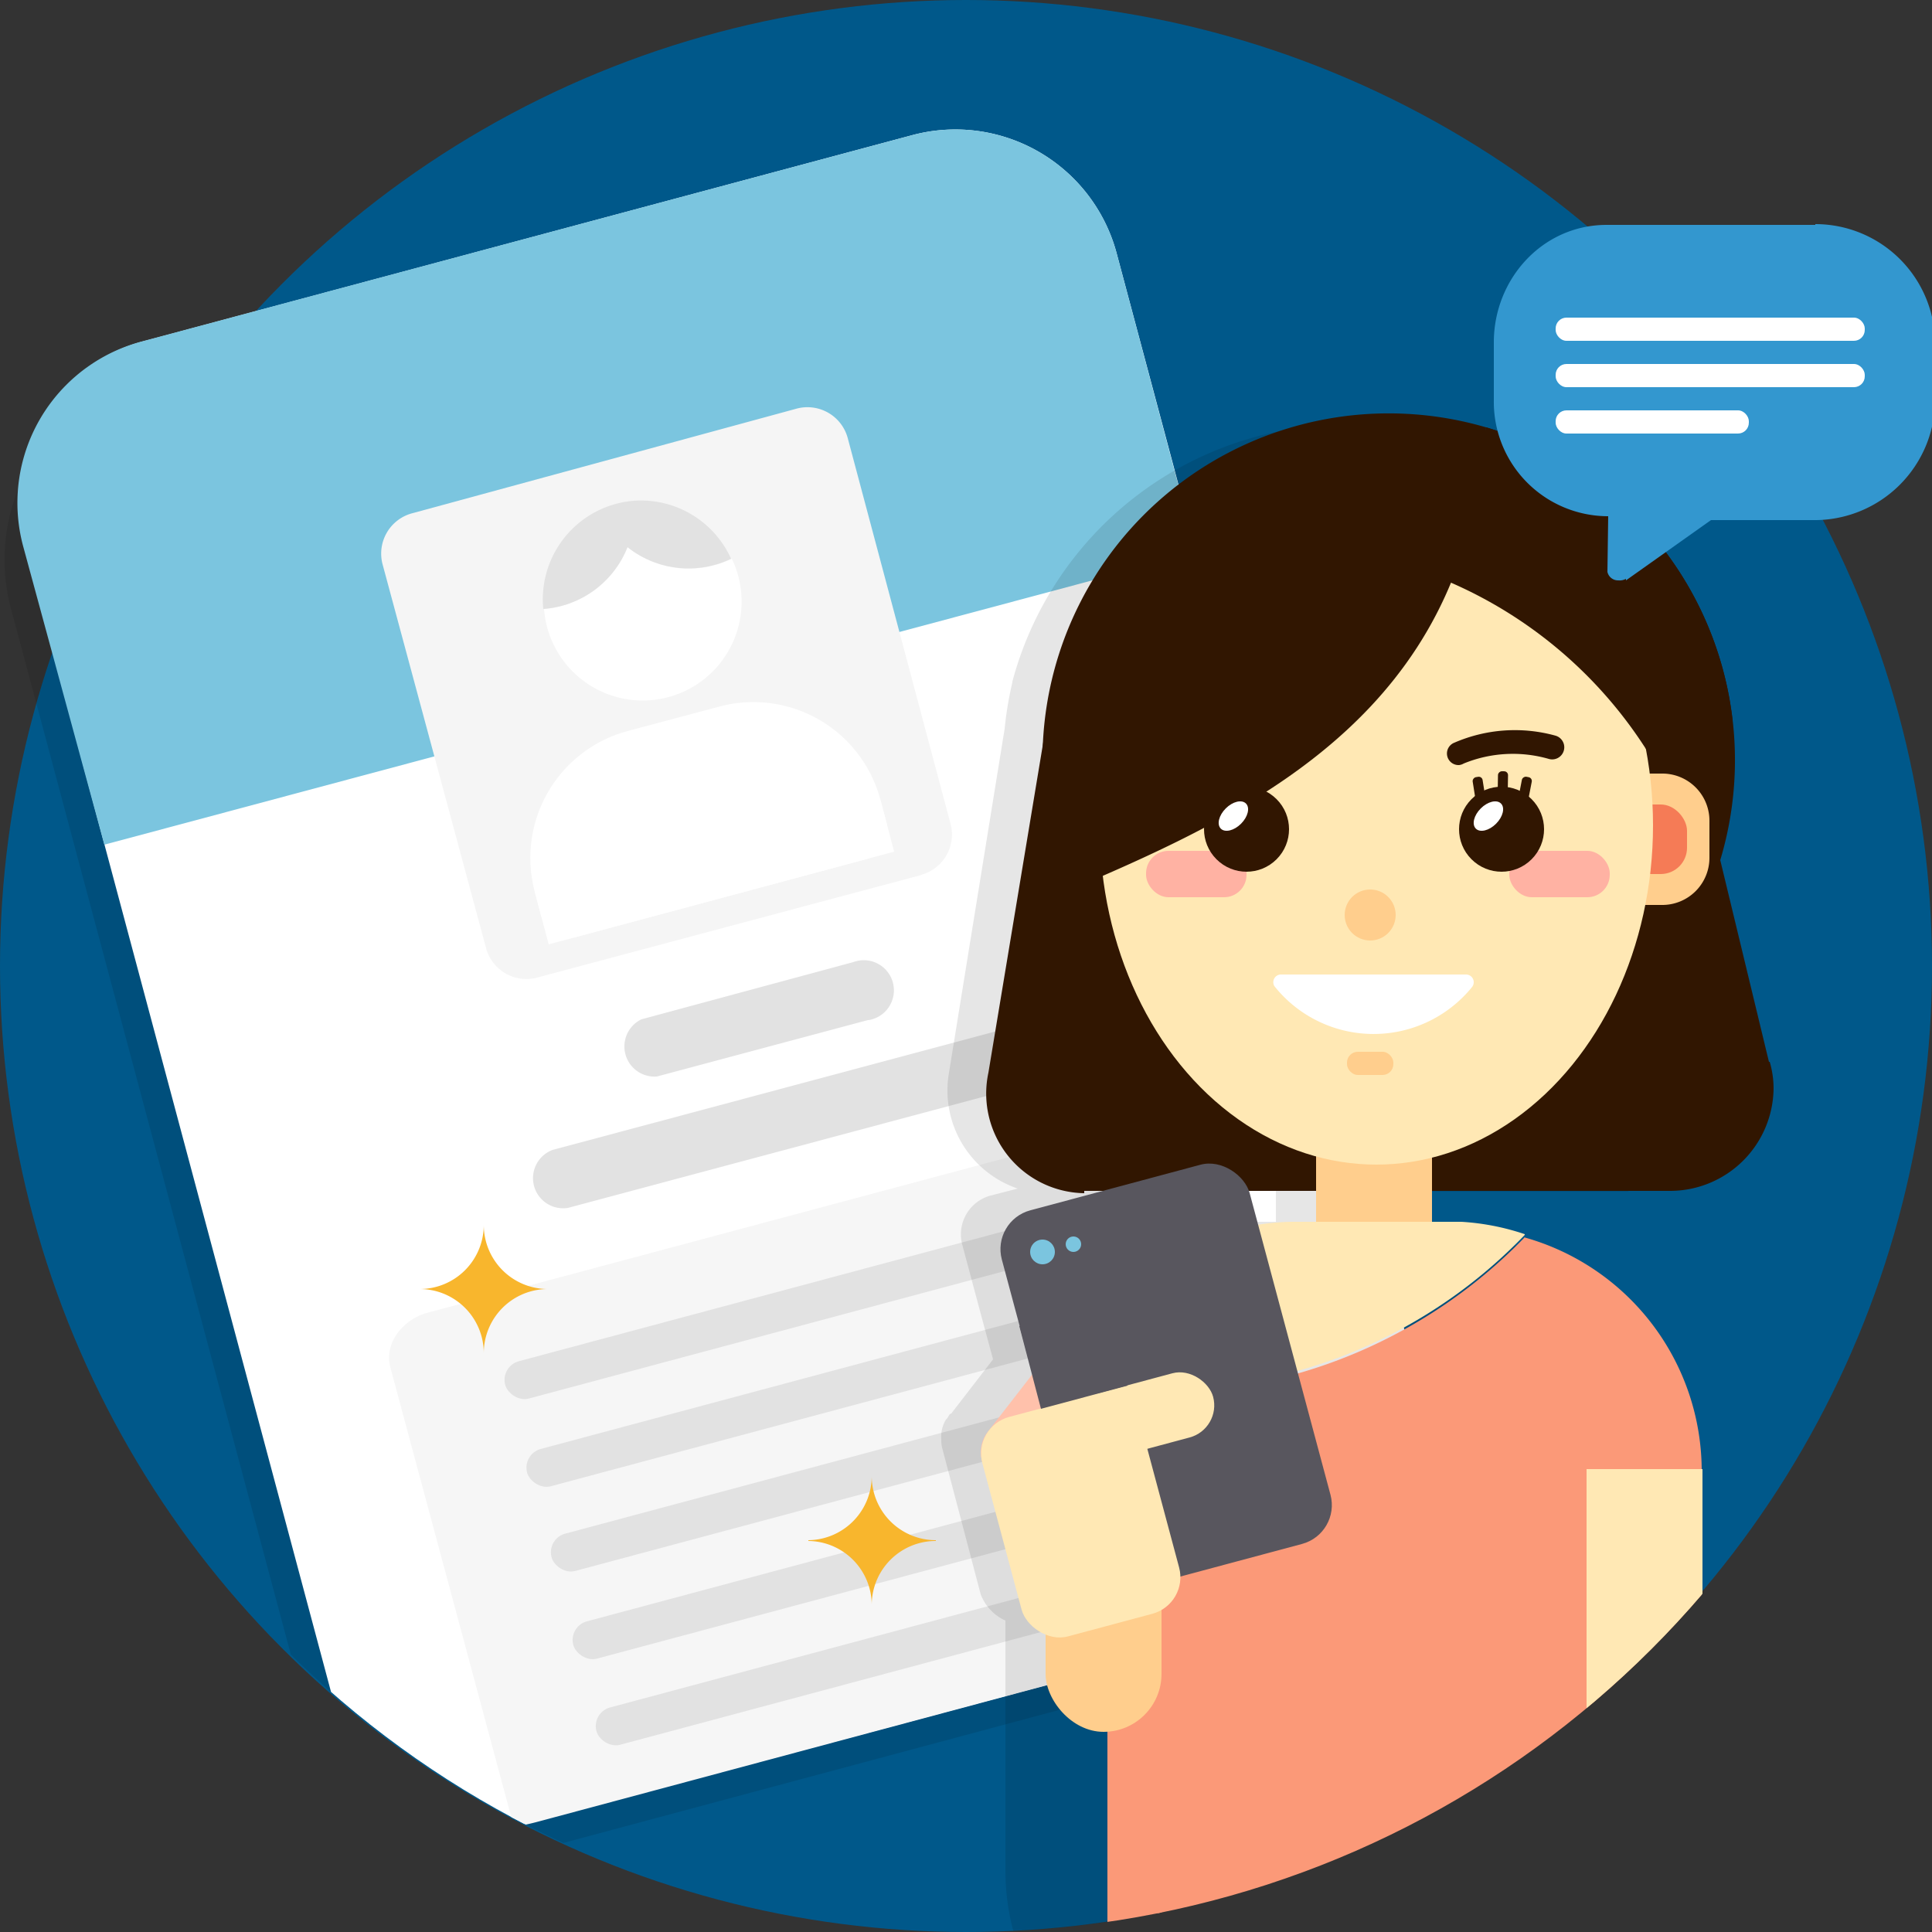 <svg xmlns="http://www.w3.org/2000/svg" viewBox="0 0 250 250"><rect x="0" y="0" width="250" height="250" fill="#333333" stroke="none"/><defs><clipPath id="clip-path"><path fill="none" d="M.3-.9V125a125 125 0 00250 0V-.9H.3z"/></clipPath><style>.cls-11,.cls-23,.cls-6{fill-rule:evenodd}.cls-6,.cls-9{fill:#fff}.cls-22{fill:#7bc5df}.cls-10,.cls-11{fill:#e2e2e2}.cls-14{fill:#311601}.cls-15{fill:#ffce8d}.cls-17{fill:#ffe8b4}.cls-18{fill:#fb9978}.cls-19{fill:#ffb2a3}.cls-20{fill:#58565e}.cls-23{fill:#f8b62d}</style></defs><circle cx="125" cy="125" r="125" fill="#00588a"/><g clip-path="url(#clip-path)"><path fill-rule="evenodd" d="M167.9 213l-97.7 26.2a24.8 24.8 0 01-30.4-17L1.3 78.3A24.5 24.5 0 0119 48.7l97.7-26.2a23.4 23.4 0 0129 17l38.6 144c3.4 12.8-3.4 26-16.5 29.5z" opacity=".1"/><path d="M169.3 209l-99.6 26.6a21.6 21.6 0 01-26.5-15.3L3.2 70.7a21.6 21.6 0 0115.2-26.5L118 17.5a21.6 21.6 0 0126.5 15.3l40 149.6a21.6 21.6 0 01-15.2 26.5" class="cls-6"/><path fill="#7bc5df" fill-rule="evenodd" d="M13.5 109.3L3 70.7a21.6 21.6 0 0115.3-26.5L118 17.5a21.6 21.6 0 0126.5 15.3l10.3 38.7z"/><path fill="#f5f5f5" fill-rule="evenodd" d="M119.3 113.2l-49.8 13.3a5.4 5.4 0 01-6.6-3.8L49.5 73a5.4 5.4 0 013.9-6.6L103 52.9a5.4 5.4 0 016.7 3.8l13.3 49.9a5.4 5.4 0 01-3.8 6.6z"/><path d="M112 111.2l-37.3 10a3.9 3.9 0 01-4.7-2.8l-.8-3a17 17 0 0112-20.8l12-3.2a17 17 0 0120.7 12l.8 3a3.9 3.9 0 01-2.7 4.8" class="cls-6"/><path d="M81.2 70.8a12.7 12.7 0 01-10.8 8 12.8 12.8 0 1024.3-6.5 12.7 12.7 0 01-13.5-1.5z" class="cls-9"/><path d="M82 64.8a12.8 12.8 0 00-11.7 14 12.7 12.7 0 0010.9-8 12.7 12.7 0 0013.4 1.5A12.8 12.8 0 0082 64.8z" class="cls-10"/><path d="M69.2 115.4l44.7-12 1.8 6.8-44.7 12z" class="cls-9"/><path d="M112.3 132L85 139.3a3.9 3.9 0 01-2-7.4l27.4-7.4a3.9 3.9 0 112 7.5M130.7 141l-57.2 15.3a3.9 3.9 0 01-2-7.5l57.2-15.3a3.9 3.9 0 112 7.5" class="cls-11"/><path fill="#f6f6f6" d="M149 144.8l-93.8 25.1c-3.1.9-5.5 3.9-4.7 7l16 59.5a33 33 0 003.2-.7l99.6-26.7a20.8 20.8 0 002.5-.9l-16-59.5a5.3 5.3 0 00-6.8-3.8z"/><rect width="87.1" height="5" x="63.7" y="165.6" class="cls-10" rx="2.5" ry="2.5" transform="rotate(-15 106.7 167.3)"/><g><rect width="87.1" height="5" x="66.7" y="176.8" class="cls-10" rx="2.5" ry="2.5" transform="rotate(-15 110.2 179.2)"/></g><g><rect width="67.7" height="5" x="70" y="190.4" class="cls-10" rx="2.5" ry="2.5" transform="rotate(-15 103.4 192)"/></g><g><rect width="87.1" height="5" x="72.7" y="199.1" class="cls-10" rx="2.5" ry="2.5" transform="rotate(-15 116.2 201.6)"/></g><g><rect width="75" height="5" x="75.9" y="211.8" class="cls-10" rx="2.5" ry="2.5" transform="rotate(-15 113.4 214.3)"/></g><g><path d="M210.8 154.1a13.4 13.4 0 0013.6-13.3 13 13 0 00-.8-4.4l-6-25.1A44.8 44.8 0 10131 88.2v.1a45.6 45.6 0 00-1 6l-7.2 44.5a13.4 13.4 0 008.9 15l-3.5.9a5.2 5.2 0 00-3.7 6.3l2.3 8.6 1.7 6.3-5.4 7-.2.1-.2.3-.1.2-.2.2a4.3 4.3 0 00-.6 2.5v.3a4.8 4.8 0 00.1.8l5 19a6.1 6.1 0 003.2 3.4v32.4c0 17.2 14.6 31 31.8 31h22a31 31 0 0031.1-31v-51.7a32 32 0 00-23-30.7 31 31 0 00-8-1.5h-4v-4h30.6zm-45.5 4H162a31 31 0 00-3.6.5l-1.3-4.5h8v4z" opacity=".1"/><path d="M228.9 137.4l-6.3-26.1a44.9 44.9 0 00-30.3-56c-.3 3-6.3 4.9-6.8 8-.7 3.8 3 8.3 1.8 11.9a55 55 0 0121.8 16.3l-14.8 6.3v24.3h-35V97.8l-23-9.6-8.4 50.6a12.9 12.9 0 0012.4 15.6v-.3H216a13.4 13.4 0 0013.5-13.3 12.3 12.3 0 00-.5-3.4z" class="cls-14"/><path d="M170.3 145.1h15v14h-15zM212.7 100.1h2.5a6.1 6.1 0 016 6.2v4.7a6.1 6.1 0 01-6 6.1h-2.6a6.3 6.3 0 01-6.3-6.3v-4.2a6.4 6.4 0 016.4-6.5z" class="cls-15"/><rect width="8" height="9" x="210.3" y="104.1" fill="#f57b56" rx="3.4" ry="3.4"/><ellipse cx="178.1" cy="106.8" class="cls-17" rx="35.8" ry="43.9"/><path d="M191 64.3c.6-3 1-6 1.3-9a44.8 44.8 0 00-57.4 43c-.1 9-3.8 9.3 3 17.1 21.6-9.2 47.4-20.8 53.1-51z" class="cls-14"/><path d="M197.3 159.7a31.4 31.4 0 00-8.2-1.6h-22a31.9 31.9 0 00-29.2 20.6 67.5 67.5 0 0011.9 1.1 65 65 0 0047.5-20z" class="cls-17"/><path d="M197.3 160.1a66.3 66.3 0 01-47.6 20.2 67 67 0 01-11.9-1.2 31.8 31.8 0 00-2.5 11.3v-.3h15v52a31 31 0 01-7.4 20 31.5 31.5 0 0024.2 11h22a31 31 0 0031.1-31v-51.7a31.4 31.4 0 00-23-30.3z" class="cls-18"/><path d="M143.3 191.1h7v71h-7z" class="cls-18"/><path d="M205.3 190.1v79.1a32.3 32.3 0 0015-27.1v-52h-15z" class="cls-17"/><rect width="15" height="41" x="135.3" y="183.1" class="cls-15" rx="7.5" ry="7.5" transform="rotate(180 142.8 203.6)"/><path d="M165.7 126.1a1 1 0 00-.8 1.5 16.4 16.4 0 0025.6.1 1 1 0 00-.8-1.6h-24z" class="cls-9"/><rect width="13" height="6" x="148.3" y="110.1" class="cls-19" rx="2.9" ry="2.9"/><rect width="13" height="6" x="195.3" y="110.1" class="cls-19" rx="2.9" ry="2.9"/><rect width="6" height="3" x="174.3" y="136.1" class="cls-15" rx="1.4" ry="1.4"/><rect width="5.4" height="1.3" x="194.5" y="102.6" class="cls-14" rx=".5" ry=".5" transform="rotate(101 197.2 103.2)"/><rect width="5.4" height="1.3" x="191.7" y="101.8" class="cls-14" rx=".5" ry=".5" transform="rotate(91 194.4 102.5)"/><rect width="5.4" height="1.3" x="188.9" y="102.6" class="cls-14" rx=".5" ry=".5" transform="rotate(81 191.6 103.2)"/><circle cx="194.3" cy="107.3" r="5.5" class="cls-14" transform="rotate(-45 194.3 107.3)"/><rect width="33.2" height="50.8" x="134.3" y="152.8" class="cls-20" rx="5.2" ry="5.2" transform="rotate(-15 150.9 178.2)"/><rect width="19" height="8.6" x="124.9" y="179.5" fill="#ffc1ab" rx="4.3" ry="4.3" transform="rotate(-52.2 134.4 183.8)"/><rect width="21.1" height="29.4" x="129.3" y="181.4" class="cls-17" rx="4.9" ry="4.9" transform="rotate(-15 139.8 196.1)"/><rect width="19" height="8.6" x="138.3" y="178.9" class="cls-17" rx="4.3" ry="4.3" transform="rotate(-15 147.8 183.2)"/><g><path d="M131.9 171.6l11-3 3 10.7-11.2 3z" class="cls-20"/></g><g><circle cx="134.9" cy="162" r="1.6" class="cls-22"/></g><g><circle cx="138.9" cy="161" r="1" class="cls-22"/></g><g><path d="M188.8 99a1.5 1.5 0 01-.6-2.9 19.7 19.7 0 0113.1-.9 1.5 1.5 0 11-.9 3 16.8 16.8 0 00-11 .6 1.5 1.5 0 01-.6.2z" class="cls-14"/></g><g><path d="M224.2 93.3a44.8 44.8 0 00-31.9-38c-.3 3-6.3 5-6.8 8-.7 3.8 3 8.3 1.8 11.9a57.1 57.1 0 0126.3 22.7z" class="cls-14"/></g><g><circle cx="177.3" cy="118.4" r="3.3" class="cls-15"/></g><g><ellipse cx="192.6" cy="105.6" class="cls-9" rx="2.3" ry="1.4" transform="rotate(-45 192.6 105.6)"/></g><g><circle cx="161.3" cy="107.3" r="5.5" class="cls-14" transform="rotate(-45 161.3 107.3)"/></g><g><ellipse cx="159.6" cy="105.6" class="cls-9" rx="2.3" ry="1.4" transform="rotate(-45 159.6 105.6)"/></g></g></g><path d="M104.6 199.4a8.3 8.3 0 018.2 8.2 8.3 8.3 0 018.3-8.2v-.1a8.3 8.3 0 01-8.3-8.3 8.3 8.3 0 01-8.2 8.3zM54.3 166.8a8.3 8.3 0 018.3 8.3 8.3 8.3 0 018.3-8.3 8.3 8.3 0 01-8.3-8.3 8.3 8.3 0 01-8.3 8.3z" class="cls-23"/><path d="M36.6 85.4a2.9 2.9 0 112.9-2.9 2.9 2.9 0 01-2.9 2.9z" class="cls-22"/><path fill="#3397cf" d="M234.9 29.1h-27c-8.3 0-14.6 7-14.6 15.2v7.5a14.8 14.8 0 0014.8 15L208 74a1.4 1.4 0 001.4 1.1 1.7 1.7 0 001-.2v.2l11-7.8H235A15.6 15.6 0 00250.4 52v-7.5A15.5 15.5 0 00234.9 29z"/><rect width="40" height="3" x="201.3" y="41.1" class="cls-9" rx="1.4" ry="1.4"/><rect width="40" height="3" x="201.3" y="47.1" class="cls-9" rx="1.4" ry="1.4"/><rect width="25" height="3" x="201.3" y="53.1" class="cls-9" rx="1.4" ry="1.4"/></svg>
